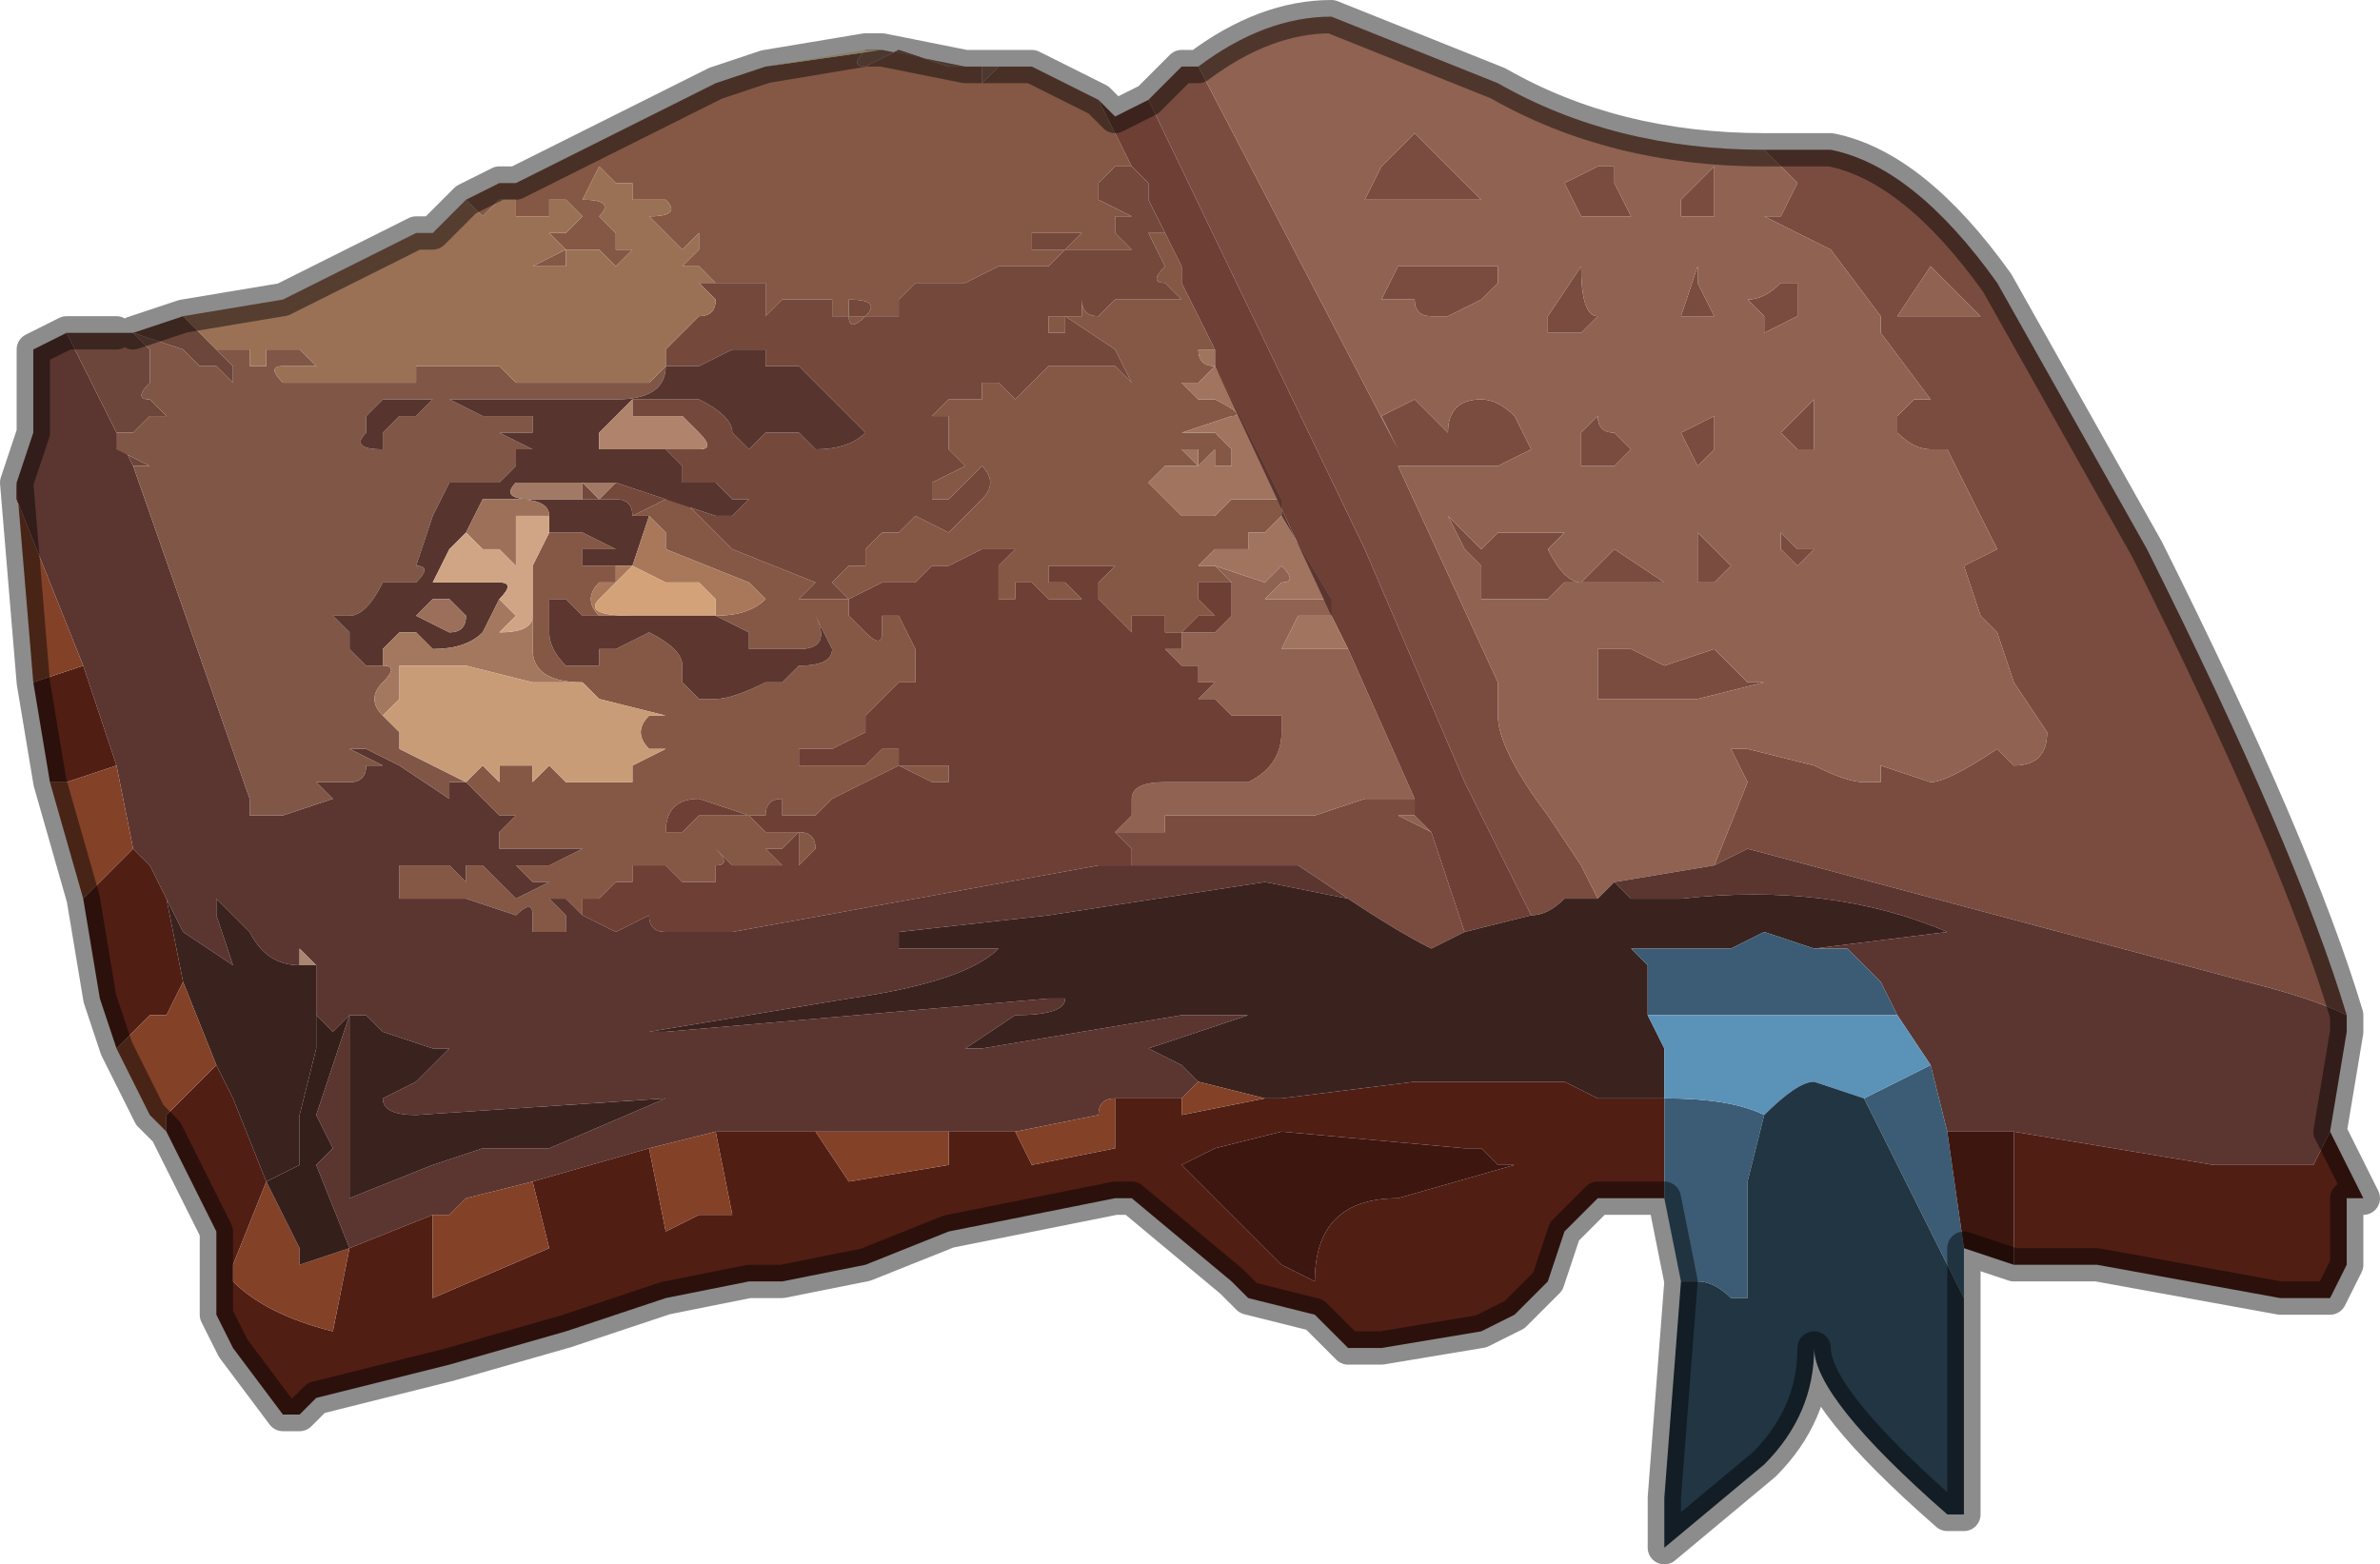 <?xml version="1.0" encoding="UTF-8" standalone="no"?>
<svg xmlns:xlink="http://www.w3.org/1999/xlink" height="4.7px" width="7.15px" xmlns="http://www.w3.org/2000/svg">
  <g transform="matrix(1.0, 0.0, 0.0, 1.0, 3.2, 2.4)">
    <path d="M1.9 -1.85 L1.95 -1.9 1.95 -1.85 1.95 -1.75 1.9 -1.75 1.85 -1.75 1.85 -1.8 1.9 -1.85 M1.65 -1.9 L1.65 -1.85 1.7 -1.75 1.6 -1.75 1.55 -1.75 1.55 -1.75 1.5 -1.85 1.6 -1.9 1.65 -1.9 M1.05 -2.0 L1.25 -1.8 0.9 -1.8 0.95 -1.9 1.05 -2.0 M1.8 -1.45 L1.8 -1.45 1.85 -1.45 1.9 -1.6 1.9 -1.55 1.95 -1.45 1.95 -1.45 Q1.95 -1.4 1.95 -1.45 L1.8 -1.45 M1.3 -1.55 L1.25 -1.5 1.15 -1.45 1.1 -1.45 Q1.05 -1.45 1.05 -1.5 L0.95 -1.5 1.0 -1.6 1.1 -1.6 1.3 -1.6 1.3 -1.55 M1.45 -1.4 L1.45 -1.45 1.55 -1.6 Q1.55 -1.45 1.6 -1.45 L1.55 -1.4 1.45 -1.4 M0.25 -2.1 L0.35 -2.2 0.4 -2.2 1.0 -1.05 1.0 -1.05 0.95 -1.15 1.05 -1.2 1.15 -1.1 Q1.15 -1.2 1.25 -1.2 1.3 -1.2 1.35 -1.15 L1.4 -1.05 1.3 -1.0 1.25 -1.0 1.0 -1.0 1.3 -0.35 1.3 -0.25 Q1.3 -0.15 1.45 0.05 L1.55 0.2 1.6 0.3 1.5 0.3 Q1.45 0.35 1.4 0.35 L1.2 -0.05 0.9 -0.75 0.25 -2.1 M2.1 -1.95 L2.25 -1.95 2.3 -1.95 Q2.55 -1.9 2.8 -1.55 L3.25 -0.75 Q3.7 0.15 3.85 0.65 3.75 0.6 3.55 0.55 L2.05 0.15 1.95 0.2 2.05 -0.05 2.0 -0.15 2.05 -0.15 2.25 -0.1 Q2.35 -0.05 2.4 -0.05 L2.45 -0.05 2.45 -0.1 2.6 -0.05 Q2.65 -0.05 2.8 -0.15 L2.85 -0.1 Q2.95 -0.1 2.95 -0.2 L2.85 -0.35 2.8 -0.5 2.75 -0.55 2.7 -0.7 2.8 -0.75 2.65 -1.05 2.6 -1.05 Q2.55 -1.05 2.5 -1.1 L2.5 -1.15 2.55 -1.2 2.6 -1.2 2.45 -1.4 2.45 -1.45 2.3 -1.65 2.3 -1.65 2.1 -1.75 2.15 -1.75 2.2 -1.85 2.1 -1.95 M1.05 0.0 L1.05 0.05 1.0 0.05 1.1 0.1 1.2 0.4 1.1 0.45 1.1 0.45 Q1.0 0.4 0.85 0.3 L0.7 0.2 0.45 0.2 0.2 0.2 0.2 0.15 0.15 0.1 0.2 0.1 0.3 0.1 0.3 0.05 0.35 0.05 0.4 0.05 0.6 0.05 0.7 0.05 0.75 0.05 0.9 0.0 1.05 0.0 1.05 0.0 M1.55 -1.1 L1.6 -1.15 Q1.6 -1.1 1.65 -1.1 L1.7 -1.05 1.7 -1.05 1.65 -1.0 1.65 -1.0 1.6 -1.0 1.55 -1.0 1.55 -1.1 M1.95 -1.1 L1.95 -1.05 1.9 -1.0 1.85 -1.1 1.95 -1.15 1.95 -1.1 M1.6 -0.7 L1.65 -0.75 1.8 -0.65 1.5 -0.65 1.45 -0.6 1.4 -0.6 1.4 -0.6 1.25 -0.6 Q1.25 -0.6 1.25 -0.7 L1.2 -0.75 1.15 -0.85 1.25 -0.75 1.3 -0.8 1.45 -0.8 1.5 -0.8 1.45 -0.75 Q1.5 -0.65 1.55 -0.65 L1.6 -0.7 M2.15 -1.55 L2.15 -1.55 2.2 -1.55 2.2 -1.45 2.1 -1.4 2.1 -1.45 2.05 -1.5 Q2.1 -1.5 2.15 -1.55 M1.95 -0.45 L2.0 -0.4 2.05 -0.35 2.1 -0.35 1.9 -0.3 1.9 -0.3 1.75 -0.3 1.6 -0.3 1.6 -0.4 1.6 -0.45 1.7 -0.45 1.8 -0.4 1.95 -0.45 M1.95 -0.65 L1.9 -0.65 1.9 -0.7 1.9 -0.8 2.0 -0.7 1.95 -0.65 M2.5 -1.45 L2.45 -1.45 2.5 -1.45 2.75 -1.45 2.6 -1.6 2.5 -1.45 2.5 -1.45 M2.25 -0.75 L2.2 -0.7 2.15 -0.75 2.15 -0.8 2.2 -0.75 2.25 -0.75 M2.25 -1.05 L2.2 -1.05 2.2 -1.05 2.15 -1.1 2.25 -1.2 2.25 -1.15 2.25 -1.05" fill="#7a4c40" fill-rule="evenodd" stroke="none"/>
    <path d="M1.9 -1.85 L1.85 -1.8 1.85 -1.75 1.9 -1.75 1.95 -1.75 1.95 -1.85 1.95 -1.9 1.9 -1.85 M1.65 -1.9 L1.6 -1.9 1.5 -1.85 1.55 -1.75 1.55 -1.75 1.6 -1.75 1.7 -1.75 1.65 -1.85 1.65 -1.9 M1.45 -1.4 L1.55 -1.4 1.6 -1.45 Q1.55 -1.45 1.55 -1.6 L1.45 -1.45 1.45 -1.4 M1.3 -1.55 L1.3 -1.6 1.1 -1.6 1.0 -1.6 0.95 -1.5 1.05 -1.5 Q1.05 -1.45 1.1 -1.45 L1.15 -1.45 1.25 -1.5 1.3 -1.55 M1.8 -1.45 L1.95 -1.45 Q1.95 -1.4 1.95 -1.45 L1.95 -1.45 1.9 -1.55 1.9 -1.6 1.85 -1.45 1.8 -1.45 1.8 -1.45 M1.05 -2.0 L0.95 -1.9 0.9 -1.8 1.25 -1.8 1.05 -2.0 M0.4 -2.2 Q0.6 -2.35 0.8 -2.35 L1.3 -2.15 Q1.65 -1.95 2.1 -1.95 L2.2 -1.85 2.15 -1.75 2.1 -1.75 2.3 -1.65 2.3 -1.65 2.45 -1.45 2.45 -1.4 2.6 -1.2 2.55 -1.2 2.5 -1.15 2.5 -1.1 Q2.55 -1.05 2.6 -1.05 L2.65 -1.05 2.8 -0.75 2.7 -0.7 2.75 -0.55 2.8 -0.5 2.85 -0.35 2.95 -0.2 Q2.95 -0.1 2.85 -0.1 L2.8 -0.15 Q2.65 -0.05 2.6 -0.05 L2.45 -0.1 2.45 -0.05 2.4 -0.05 Q2.35 -0.05 2.25 -0.1 L2.05 -0.15 2.0 -0.15 2.05 -0.05 1.95 0.2 1.65 0.25 1.6 0.3 1.55 0.2 1.45 0.05 Q1.3 -0.15 1.3 -0.25 L1.3 -0.35 1.0 -1.0 1.25 -1.0 1.3 -1.0 1.4 -1.05 1.35 -1.15 Q1.3 -1.2 1.25 -1.2 1.15 -1.2 1.15 -1.1 L1.05 -1.2 0.95 -1.15 1.0 -1.05 1.0 -1.05 0.4 -2.2 M0.85 -0.45 L1.05 0.0 1.05 0.0 0.9 0.0 0.75 0.05 0.7 0.05 0.6 0.05 0.4 0.05 0.35 0.05 0.3 0.05 0.3 0.1 0.2 0.1 0.15 0.1 0.2 0.05 0.2 0.0 Q0.2 -0.05 0.3 -0.05 L0.55 -0.05 Q0.65 -0.1 0.65 -0.2 L0.65 -0.25 0.55 -0.25 0.5 -0.25 0.45 -0.3 Q0.4 -0.3 0.4 -0.3 L0.45 -0.35 0.45 -0.35 0.4 -0.35 0.4 -0.4 0.35 -0.4 0.35 -0.4 0.3 -0.45 0.35 -0.45 0.35 -0.5 0.45 -0.5 0.5 -0.55 0.5 -0.6 0.5 -0.65 0.45 -0.7 0.6 -0.65 0.65 -0.7 Q0.7 -0.65 0.65 -0.65 L0.6 -0.6 0.55 -0.6 0.7 -0.6 0.8 -0.6 0.8 -0.55 0.7 -0.55 0.65 -0.45 0.75 -0.45 0.85 -0.45 M1.05 0.05 L1.1 0.1 1.0 0.05 1.05 0.05 M1.95 -1.1 L1.95 -1.15 1.85 -1.1 1.9 -1.0 1.95 -1.05 1.95 -1.1 M1.55 -1.1 L1.55 -1.0 1.6 -1.0 1.65 -1.0 1.65 -1.0 1.7 -1.05 1.7 -1.05 1.65 -1.1 Q1.6 -1.1 1.6 -1.15 L1.55 -1.1 M1.6 -0.7 L1.55 -0.65 Q1.5 -0.65 1.45 -0.75 L1.5 -0.8 1.45 -0.8 1.3 -0.8 1.25 -0.75 1.15 -0.85 1.2 -0.75 1.25 -0.7 Q1.25 -0.6 1.25 -0.6 L1.4 -0.6 1.4 -0.6 1.45 -0.6 1.5 -0.65 1.8 -0.65 1.65 -0.75 1.6 -0.7 M1.95 -0.65 L2.0 -0.7 1.9 -0.8 1.9 -0.7 1.9 -0.65 1.95 -0.65 M1.95 -0.45 L1.8 -0.4 1.7 -0.45 1.6 -0.45 1.6 -0.4 1.6 -0.3 1.75 -0.3 1.9 -0.3 1.9 -0.3 2.1 -0.35 2.05 -0.35 2.0 -0.4 1.95 -0.45 M2.15 -1.55 Q2.1 -1.5 2.05 -1.5 L2.1 -1.45 2.1 -1.4 2.2 -1.45 2.2 -1.55 2.15 -1.55 2.15 -1.55 M2.5 -1.45 L2.5 -1.45 2.6 -1.6 2.75 -1.45 2.5 -1.45 2.45 -1.45 2.5 -1.45 M2.25 -1.05 L2.25 -1.15 2.25 -1.2 2.15 -1.1 2.2 -1.05 2.2 -1.05 2.25 -1.05 M2.25 -0.75 L2.2 -0.75 2.15 -0.8 2.15 -0.75 2.2 -0.7 2.25 -0.75 M1.1 0.45 L1.1 0.45" fill="#8f6252" fill-rule="evenodd" stroke="none"/>
    <path d="M0.2 -1.9 L0.15 -1.9 0.1 -1.85 0.1 -1.8 0.2 -1.75 0.15 -1.75 0.15 -1.7 0.2 -1.65 0.15 -1.65 0.1 -1.65 0.05 -1.65 0.0 -1.65 0.05 -1.7 0.0 -1.7 -0.05 -1.7 -0.05 -1.7 -0.1 -1.7 -0.1 -1.65 -0.05 -1.65 -0.05 -1.65 0.0 -1.65 -0.05 -1.6 -0.05 -1.6 -0.1 -1.6 -0.2 -1.6 -0.2 -1.6 -0.3 -1.55 -0.35 -1.55 -0.35 -1.55 -0.4 -1.55 -0.45 -1.55 -0.45 -1.55 -0.5 -1.5 -0.5 -1.45 -0.6 -1.45 Q-0.65 -1.4 -0.65 -1.45 L-0.6 -1.45 Q-0.55 -1.5 -0.65 -1.5 L-0.65 -1.45 -0.7 -1.45 -0.7 -1.5 -0.8 -1.5 -0.85 -1.5 -0.9 -1.45 -0.9 -1.55 -0.9 -1.55 -0.95 -1.55 -1.0 -1.55 -1.05 -1.55 -1.1 -1.6 -1.15 -1.6 -1.15 -1.6 -1.1 -1.65 -1.1 -1.7 -1.15 -1.65 -1.2 -1.7 -1.2 -1.7 -1.25 -1.75 -1.3 -1.75 -1.25 -1.75 Q-1.15 -1.75 -1.2 -1.8 L-1.2 -1.8 -1.25 -1.8 -1.3 -1.8 -1.3 -1.85 -1.35 -1.85 -1.4 -1.9 -1.45 -1.8 -1.6 -1.8 -1.5 -1.8 -1.45 -1.8 Q-1.35 -1.8 -1.4 -1.75 L-1.4 -1.75 -1.35 -1.7 -1.35 -1.65 -1.3 -1.65 -1.35 -1.6 -1.4 -1.65 -1.4 -1.65 -1.5 -1.65 -1.5 -1.6 -1.6 -1.6 -1.6 -1.6 -1.5 -1.65 -1.5 -1.65 -1.55 -1.7 -1.5 -1.7 -1.45 -1.75 -1.45 -1.75 -1.5 -1.8 -1.55 -1.8 -1.55 -1.75 -1.6 -1.75 -1.65 -1.75 -1.65 -1.8 -1.7 -1.8 -1.75 -1.75 -1.8 -1.8 -1.7 -1.85 -1.65 -1.85 -1.05 -2.15 -0.9 -2.2 -0.9 -2.2 -0.55 -2.25 -0.55 -2.25 Q-0.55 -2.25 -0.6 -2.25 -0.65 -2.2 -0.6 -2.2 L-0.5 -2.25 -0.35 -2.2 -0.3 -2.2 -0.25 -2.2 -0.25 -2.2 -0.25 -2.15 -0.2 -2.2 -0.2 -2.2 -0.1 -2.2 0.1 -2.1 0.2 -1.9 M-0.25 -2.2 L-0.25 -2.2 M-1.3 -0.85 L-1.2 -0.9 -1.15 -0.9 -1.05 -0.8 -1.0 -0.75 -0.75 -0.65 -0.8 -0.6 -0.75 -0.6 -0.75 -0.6 -0.7 -0.6 -0.65 -0.6 -0.7 -0.65 -0.7 -0.65 -0.65 -0.7 -0.65 -0.7 -0.6 -0.7 -0.6 -0.75 Q-0.6 -0.75 -0.55 -0.8 L-0.5 -0.8 -0.45 -0.85 -0.35 -0.8 -0.25 -0.9 Q-0.2 -0.95 -0.25 -1.0 L-0.3 -0.95 -0.35 -0.9 -0.4 -0.9 -0.4 -0.95 -0.3 -1.0 -0.35 -1.05 -0.35 -1.1 Q-0.4 -1.1 -0.35 -1.1 L-0.35 -1.15 -0.4 -1.15 -0.4 -1.15 -0.35 -1.2 -0.25 -1.2 -0.25 -1.25 -0.2 -1.25 -0.15 -1.2 -0.1 -1.25 -0.1 -1.25 -0.05 -1.3 -0.1 -1.3 0.0 -1.3 0.0 -1.3 0.1 -1.3 0.15 -1.3 0.15 -1.3 0.2 -1.25 0.15 -1.35 0.0 -1.45 0.0 -1.4 0.0 -1.4 -0.05 -1.4 -0.05 -1.45 -0.05 -1.45 0.05 -1.45 0.05 -1.5 Q0.05 -1.45 0.1 -1.45 L0.15 -1.5 0.25 -1.5 0.35 -1.5 0.3 -1.55 Q0.25 -1.55 0.3 -1.6 L0.3 -1.6 0.25 -1.7 0.3 -1.7 0.35 -1.6 0.35 -1.55 0.45 -1.35 0.4 -1.35 Q0.4 -1.3 0.45 -1.3 L0.45 -1.3 0.4 -1.25 0.35 -1.25 0.4 -1.2 0.45 -1.2 Q0.55 -1.15 0.5 -1.15 L0.35 -1.1 0.35 -1.1 0.35 -1.1 0.35 -1.1 0.4 -1.1 0.45 -1.1 0.45 -1.1 0.5 -1.05 0.5 -1.0 0.45 -1.0 0.45 -1.05 0.4 -1.0 0.4 -1.05 0.35 -1.05 0.35 -1.05 0.35 -1.05 0.4 -1.0 0.3 -1.0 0.3 -1.0 0.25 -0.95 Q0.2 -0.95 0.25 -0.95 L0.3 -0.9 0.35 -0.85 0.4 -0.85 0.45 -0.85 0.45 -0.85 0.5 -0.9 0.65 -0.9 0.65 -0.9 0.65 -0.85 0.65 -0.85 0.6 -0.8 0.55 -0.8 0.55 -0.75 0.5 -0.75 0.5 -0.75 0.45 -0.75 0.4 -0.7 0.45 -0.7 0.45 -0.7 0.5 -0.65 0.5 -0.6 0.5 -0.65 0.45 -0.65 0.45 -0.65 0.4 -0.65 0.4 -0.6 0.45 -0.55 0.4 -0.55 0.35 -0.5 0.35 -0.5 0.3 -0.5 0.3 -0.55 0.25 -0.55 0.25 -0.55 0.2 -0.55 Q0.2 -0.5 0.2 -0.5 L0.15 -0.55 0.1 -0.6 0.1 -0.65 0.15 -0.7 0.1 -0.7 0.05 -0.7 0.0 -0.7 0.05 -0.7 0.0 -0.7 -0.05 -0.7 -0.05 -0.65 0.0 -0.65 0.0 -0.65 0.05 -0.6 0.05 -0.6 0.0 -0.6 -0.05 -0.6 -0.1 -0.65 -0.1 -0.65 -0.15 -0.65 -0.15 -0.6 -0.2 -0.6 -0.2 -0.7 -0.15 -0.75 -0.25 -0.75 -0.35 -0.7 -0.4 -0.7 -0.45 -0.65 -0.55 -0.65 -0.65 -0.6 -0.65 -0.55 -0.6 -0.5 Q-0.55 -0.45 -0.55 -0.5 L-0.55 -0.55 -0.55 -0.55 -0.5 -0.55 -0.5 -0.55 -0.45 -0.45 -0.45 -0.4 -0.45 -0.35 -0.5 -0.35 -0.6 -0.25 -0.6 -0.2 -0.7 -0.15 -0.75 -0.15 -0.75 -0.15 -0.8 -0.15 -0.8 -0.1 -0.75 -0.1 -0.7 -0.1 -0.6 -0.1 -0.6 -0.1 -0.55 -0.15 -0.55 -0.15 -0.5 -0.15 -0.5 -0.1 -0.4 -0.1 -0.35 -0.1 -0.35 -0.1 -0.35 -0.05 -0.4 -0.05 -0.5 -0.1 -0.6 -0.05 -0.6 -0.05 -0.7 0.0 -0.7 0.0 -0.75 0.05 -0.85 0.05 -0.85 0.0 Q-0.9 0.0 -0.9 0.05 L-0.9 0.05 -0.95 0.05 -1.1 0.0 Q-1.2 0.0 -1.2 0.1 L-1.2 0.1 -1.15 0.1 -1.1 0.05 -1.05 0.05 -0.95 0.05 -0.9 0.1 -0.8 0.1 Q-0.75 0.1 -0.75 0.15 L-0.8 0.2 -0.8 0.1 -0.8 0.1 -0.85 0.15 -0.9 0.15 -0.85 0.2 -0.95 0.2 -0.95 0.25 -0.95 0.2 -1.0 0.2 -1.05 0.15 Q-1.0 0.2 -1.05 0.2 L-1.05 0.25 -1.1 0.25 -1.15 0.25 -1.2 0.2 -1.3 0.2 -1.3 0.25 -1.35 0.25 -1.4 0.3 -1.4 0.3 -1.45 0.3 -1.45 0.35 -1.5 0.3 -1.55 0.3 -1.5 0.35 -1.5 0.4 -1.55 0.4 -1.6 0.4 -1.6 0.35 Q-1.6 0.3 -1.65 0.35 L-1.8 0.3 -1.95 0.3 -2.0 0.3 -2.0 0.2 -1.9 0.2 -1.95 0.2 -2.0 0.2 -2.05 0.2 -1.9 0.2 -1.85 0.2 -1.85 0.2 -1.8 0.25 -1.8 0.2 -1.75 0.2 -1.75 0.2 -1.7 0.25 -1.65 0.3 -1.55 0.25 -1.6 0.25 -1.6 0.25 -1.65 0.2 -1.6 0.2 -1.55 0.2 -1.45 0.15 -1.6 0.15 -1.7 0.15 -1.7 0.1 -1.65 0.05 -1.7 0.05 -1.75 0.0 -1.8 -0.05 -1.8 -0.05 -1.75 -0.1 -1.7 -0.05 -1.7 -0.1 -1.6 -0.1 -1.6 -0.05 -1.55 -0.1 -1.5 -0.05 -1.5 -0.05 -1.45 -0.05 -1.4 -0.05 -1.3 -0.05 -1.3 -0.1 -1.2 -0.15 Q-1.2 -0.15 -1.25 -0.15 -1.3 -0.2 -1.25 -0.25 L-1.2 -0.25 -1.15 -0.25 -1.2 -0.25 -1.2 -0.25 -1.4 -0.3 -1.45 -0.35 Q-1.6 -0.35 -1.6 -0.45 L-1.6 -0.6 -1.6 -0.7 -1.55 -0.8 -1.45 -0.8 -1.45 -0.8 -1.35 -0.75 -1.35 -0.75 -1.45 -0.75 -1.45 -0.7 -1.4 -0.7 -1.35 -0.7 -1.35 -0.65 -1.4 -0.65 Q-1.45 -0.6 -1.4 -0.55 L-1.45 -0.55 -1.5 -0.6 -1.55 -0.6 -1.55 -0.5 Q-1.55 -0.45 -1.5 -0.4 L-1.4 -0.4 -1.4 -0.45 -1.35 -0.45 -1.25 -0.5 Q-1.15 -0.45 -1.15 -0.4 L-1.15 -0.35 -1.1 -0.3 -1.05 -0.3 Q-1.0 -0.3 -0.9 -0.35 L-0.85 -0.35 -0.8 -0.4 Q-0.7 -0.4 -0.7 -0.45 L-0.7 -0.45 -0.75 -0.55 Q-0.7 -0.45 -0.8 -0.45 L-0.95 -0.45 -0.95 -0.5 -1.05 -0.55 Q-0.95 -0.55 -0.9 -0.6 L-0.95 -0.65 -0.95 -0.65 -1.2 -0.75 -1.2 -0.8 -1.25 -0.85 -1.25 -0.85 -1.3 -0.85 M-1.95 -1.7 L-1.9 -1.7 -1.9 -1.7 -1.95 -1.7 M0.45 -1.3 L0.45 -1.3" fill="#855845" fill-rule="evenodd" stroke="none"/>
    <path d="M0.2 -1.9 L0.1 -2.1 0.15 -2.05 0.25 -2.1 0.9 -0.75 1.2 -0.05 1.4 0.35 1.2 0.4 1.1 0.1 1.05 0.05 1.05 0.0 0.85 -0.45 0.8 -0.55 0.45 -1.3 0.45 -1.35 0.35 -1.55 0.35 -1.6 0.3 -1.7 0.25 -1.8 0.25 -1.85 0.2 -1.9 M-1.45 0.35 L-1.45 0.3 -1.4 0.3 -1.4 0.3 -1.35 0.25 -1.3 0.25 -1.3 0.2 -1.2 0.2 -1.15 0.25 -1.1 0.25 -1.05 0.25 -1.05 0.2 Q-1.0 0.2 -1.05 0.15 L-1.0 0.2 -0.95 0.2 -0.95 0.25 -0.95 0.2 -0.85 0.2 -0.9 0.15 -0.85 0.15 -0.8 0.1 -0.8 0.1 -0.8 0.2 -0.75 0.15 Q-0.75 0.1 -0.8 0.1 L-0.9 0.1 -0.95 0.05 -1.05 0.05 -1.1 0.05 -1.15 0.1 -1.2 0.1 -1.2 0.1 Q-1.2 0.0 -1.1 0.0 L-0.95 0.05 -0.9 0.05 -0.9 0.05 Q-0.9 0.0 -0.85 0.0 L-0.85 0.05 -0.75 0.05 -0.7 0.0 -0.7 0.0 -0.6 -0.05 -0.6 -0.05 -0.5 -0.1 -0.4 -0.05 -0.35 -0.05 -0.35 -0.1 -0.35 -0.1 -0.4 -0.1 -0.5 -0.1 -0.5 -0.15 -0.55 -0.15 -0.55 -0.15 -0.6 -0.1 -0.6 -0.1 -0.7 -0.1 -0.75 -0.1 -0.8 -0.1 -0.8 -0.15 -0.75 -0.15 -0.75 -0.15 -0.7 -0.15 -0.6 -0.2 -0.6 -0.25 -0.5 -0.35 -0.45 -0.35 -0.45 -0.4 -0.45 -0.45 -0.5 -0.55 -0.5 -0.55 -0.55 -0.55 -0.55 -0.55 -0.55 -0.5 Q-0.55 -0.45 -0.6 -0.5 L-0.65 -0.55 -0.65 -0.6 -0.55 -0.65 -0.45 -0.65 -0.4 -0.7 -0.35 -0.7 -0.25 -0.75 -0.15 -0.75 -0.2 -0.7 -0.2 -0.6 -0.15 -0.6 -0.15 -0.65 -0.1 -0.65 -0.1 -0.65 -0.05 -0.6 0.0 -0.6 0.05 -0.6 0.05 -0.6 0.0 -0.65 0.0 -0.65 -0.05 -0.65 -0.05 -0.7 0.0 -0.7 0.05 -0.7 0.0 -0.7 0.05 -0.7 0.1 -0.7 0.15 -0.7 0.1 -0.65 0.1 -0.6 0.15 -0.55 0.2 -0.5 Q0.2 -0.5 0.2 -0.55 L0.25 -0.55 0.25 -0.55 0.3 -0.55 0.3 -0.5 0.35 -0.5 0.35 -0.5 0.4 -0.55 0.45 -0.55 0.4 -0.6 0.4 -0.65 0.45 -0.65 0.45 -0.65 0.5 -0.65 0.5 -0.6 0.5 -0.55 0.45 -0.5 0.35 -0.5 0.35 -0.45 0.3 -0.45 0.35 -0.4 0.35 -0.4 0.4 -0.4 0.4 -0.35 0.45 -0.35 0.45 -0.35 0.4 -0.3 Q0.4 -0.3 0.45 -0.3 L0.5 -0.25 0.55 -0.25 0.65 -0.25 0.65 -0.2 Q0.65 -0.1 0.55 -0.05 L0.3 -0.05 Q0.2 -0.05 0.2 0.0 L0.2 0.05 0.15 0.1 0.2 0.15 0.2 0.2 0.1 0.2 -1.0 0.4 -1.05 0.4 -1.15 0.4 -1.2 0.4 Q-1.25 0.4 -1.25 0.35 L-1.35 0.4 -1.45 0.35 -1.45 0.35" fill="#6d3f35" fill-rule="evenodd" stroke="none"/>
    <path d="M-1.05 -1.55 L-1.0 -1.55 -0.95 -1.55 -0.9 -1.55 -0.9 -1.55 -0.9 -1.45 -0.85 -1.5 -0.8 -1.5 -0.7 -1.5 -0.7 -1.45 -0.65 -1.45 -0.65 -1.5 Q-0.55 -1.5 -0.6 -1.45 L-0.65 -1.45 Q-0.65 -1.4 -0.6 -1.45 L-0.5 -1.45 -0.5 -1.5 -0.45 -1.55 -0.45 -1.55 -0.4 -1.55 -0.35 -1.55 -0.35 -1.55 -0.3 -1.55 -0.2 -1.6 -0.2 -1.6 -0.1 -1.6 -0.05 -1.6 -0.05 -1.6 0.0 -1.65 -0.05 -1.65 -0.05 -1.65 -0.1 -1.65 -0.1 -1.7 -0.05 -1.7 -0.05 -1.7 0.0 -1.7 0.05 -1.7 0.0 -1.65 0.05 -1.65 0.1 -1.65 0.15 -1.65 0.2 -1.65 0.15 -1.7 0.15 -1.75 0.2 -1.75 0.1 -1.8 0.1 -1.85 0.15 -1.9 0.2 -1.9 0.25 -1.85 0.25 -1.8 0.3 -1.7 0.25 -1.7 0.3 -1.6 0.3 -1.6 Q0.25 -1.55 0.3 -1.55 L0.35 -1.5 0.25 -1.5 0.15 -1.5 0.1 -1.45 Q0.05 -1.45 0.05 -1.5 L0.05 -1.45 -0.05 -1.45 -0.05 -1.45 -0.05 -1.4 0.0 -1.4 0.0 -1.4 0.0 -1.45 0.15 -1.35 0.2 -1.25 0.15 -1.3 0.15 -1.3 0.1 -1.3 0.0 -1.3 0.0 -1.3 -0.1 -1.3 -0.05 -1.3 -0.1 -1.25 -0.1 -1.25 -0.15 -1.2 -0.2 -1.25 -0.25 -1.25 -0.25 -1.2 -0.35 -1.2 -0.4 -1.15 -0.4 -1.15 -0.35 -1.15 -0.35 -1.1 Q-0.4 -1.1 -0.35 -1.1 L-0.35 -1.05 -0.3 -1.0 -0.4 -0.95 -0.4 -0.9 -0.35 -0.9 -0.3 -0.95 -0.25 -1.0 Q-0.2 -0.95 -0.25 -0.9 L-0.35 -0.8 -0.45 -0.85 -0.5 -0.8 -0.55 -0.8 Q-0.6 -0.75 -0.6 -0.75 L-0.6 -0.7 -0.65 -0.7 -0.65 -0.7 -0.7 -0.65 -0.7 -0.65 -0.65 -0.6 -0.7 -0.6 -0.75 -0.6 -0.75 -0.6 -0.8 -0.6 -0.75 -0.65 -1.0 -0.75 -1.05 -0.8 -1.15 -0.9 -1.2 -0.9 -1.3 -0.85 Q-1.3 -0.9 -1.35 -0.9 L-1.4 -0.9 -1.45 -0.9 -1.5 -0.9 -1.45 -0.9 -1.45 -0.95 -1.4 -0.9 -1.4 -0.9 -1.35 -0.95 -1.05 -0.85 -1.0 -0.85 -0.95 -0.9 -0.95 -0.9 -1.0 -0.9 -1.0 -0.9 -1.05 -0.95 -1.05 -0.95 -1.1 -0.95 Q-1.15 -0.95 -1.15 -0.95 L-1.15 -1.0 -1.2 -1.05 -1.1 -1.05 -1.1 -1.05 Q-1.05 -1.05 -1.1 -1.1 L-1.15 -1.15 -1.2 -1.15 -1.25 -1.15 -1.3 -1.15 -1.3 -1.2 -1.2 -1.2 -1.2 -1.2 -1.1 -1.2 Q-1.0 -1.15 -1.0 -1.1 L-0.95 -1.05 -0.9 -1.1 -0.85 -1.1 -0.8 -1.1 -0.75 -1.05 Q-0.65 -1.05 -0.6 -1.1 L-0.65 -1.15 -0.7 -1.2 -0.75 -1.25 -0.8 -1.3 -0.9 -1.3 -0.9 -1.35 -0.95 -1.35 -1.0 -1.35 -1.1 -1.3 -1.15 -1.3 -1.2 -1.3 -1.2 -1.35 -1.15 -1.4 -1.1 -1.45 Q-1.05 -1.45 -1.05 -1.5 L-1.1 -1.55 -1.15 -1.55 -1.15 -1.55 -1.05 -1.55" fill="#75483c" fill-rule="evenodd" stroke="none"/>
    <path d="M0.45 -1.35 L0.45 -1.3 0.65 -0.9 0.65 -0.9 0.5 -0.9 0.45 -0.85 0.45 -0.85 0.4 -0.85 0.35 -0.85 0.3 -0.9 0.25 -0.95 Q0.2 -0.95 0.25 -0.95 L0.3 -1.0 0.3 -1.0 0.4 -1.0 0.35 -1.05 0.35 -1.05 0.35 -1.05 0.4 -1.05 0.4 -1.0 0.45 -1.05 0.45 -1.0 0.5 -1.0 0.5 -1.05 0.45 -1.1 0.45 -1.1 0.4 -1.1 0.35 -1.1 0.35 -1.1 0.35 -1.1 0.35 -1.1 0.5 -1.15 Q0.55 -1.15 0.45 -1.2 L0.4 -1.2 0.35 -1.25 0.4 -1.25 0.45 -1.3 0.45 -1.3 Q0.4 -1.3 0.4 -1.35 L0.45 -1.35 M0.8 -0.55 L0.85 -0.45 0.75 -0.45 0.65 -0.45 0.7 -0.55 0.8 -0.55 M0.45 -0.7 L0.45 -0.7 0.4 -0.7 0.45 -0.75 0.5 -0.75 0.5 -0.75 0.55 -0.75 0.55 -0.8 0.6 -0.8 0.65 -0.85 0.65 -0.85 0.8 -0.6 0.7 -0.6 0.55 -0.6 0.6 -0.6 0.65 -0.65 Q0.7 -0.65 0.65 -0.7 L0.6 -0.65 0.45 -0.7" fill="#a0745f" fill-rule="evenodd" stroke="none"/>
    <path d="M3.85 0.65 L3.85 0.7 3.8 1.0 3.75 1.1 3.65 1.1 3.45 1.1 2.85 1.0 2.65 1.0 2.6 0.8 2.5 0.65 2.45 0.55 2.35 0.45 2.3 0.45 2.25 0.45 2.65 0.4 Q2.3 0.25 1.85 0.3 L1.7 0.3 1.65 0.25 1.95 0.2 2.05 0.15 3.55 0.55 Q3.75 0.6 3.85 0.65 M-3.15 -0.95 L-3.1 -1.1 -3.1 -1.35 -3.0 -1.4 -2.95 -1.4 -2.9 -1.4 -3.0 -1.4 -2.85 -1.1 -2.8 -1.0 -2.45 0.0 -2.45 0.05 -2.45 0.05 -2.35 0.05 -2.2 0.0 -2.25 -0.05 -2.2 -0.05 -2.15 -0.05 Q-2.1 -0.05 -2.1 -0.1 L-2.1 -0.1 -2.05 -0.1 -2.05 -0.1 -2.15 -0.15 -2.1 -0.15 -2.0 -0.1 -2.0 -0.1 -1.85 0.0 -1.85 -0.05 -1.8 -0.05 -1.8 -0.05 -1.75 0.0 -1.7 0.05 -1.65 0.05 -1.7 0.1 -1.7 0.15 -1.6 0.15 -1.45 0.15 -1.55 0.2 -1.6 0.2 -1.65 0.2 -1.6 0.25 -1.6 0.25 -1.55 0.25 -1.65 0.3 -1.7 0.25 -1.75 0.2 -1.75 0.2 -1.8 0.2 -1.8 0.25 -1.85 0.2 -1.85 0.2 -1.9 0.2 -2.05 0.2 -2.0 0.2 -1.95 0.2 -1.9 0.2 -2.0 0.2 -2.0 0.3 -1.95 0.3 -1.8 0.3 -1.65 0.35 Q-1.6 0.3 -1.6 0.35 L-1.6 0.4 -1.55 0.4 -1.5 0.4 -1.5 0.35 -1.55 0.3 -1.5 0.3 -1.45 0.35 -1.45 0.35 -1.35 0.4 -1.25 0.35 Q-1.25 0.4 -1.2 0.4 L-1.15 0.4 -1.05 0.4 -1.0 0.4 0.1 0.2 0.2 0.2 0.45 0.2 0.7 0.2 0.85 0.3 0.6 0.25 -0.05 0.35 -0.5 0.4 -0.5 0.45 -0.3 0.45 -0.2 0.45 Q-0.3 0.55 -0.65 0.6 L-1.25 0.7 -1.3 0.7 -1.2 0.7 -0.05 0.6 0.0 0.6 Q0.0 0.65 -0.15 0.65 L-0.3 0.75 -0.25 0.75 0.05 0.7 0.35 0.65 0.55 0.65 0.4 0.7 0.25 0.75 0.35 0.8 0.4 0.85 0.35 0.9 0.15 0.9 Q0.1 0.9 0.1 0.95 L-0.15 1.0 -0.3 1.0 -0.35 1.0 -0.75 1.0 -1.05 1.0 -1.25 1.05 -1.25 1.05 -1.6 1.15 -1.8 1.2 -1.8 1.2 -1.85 1.25 -1.9 1.25 -2.15 1.35 -2.25 1.1 -2.2 1.05 -2.25 0.95 -2.15 0.65 -2.2 0.7 -2.25 0.65 -2.25 0.5 -2.3 0.45 -2.3 0.5 Q-2.4 0.5 -2.45 0.4 L-2.55 0.3 -2.55 0.35 -2.5 0.5 -2.5 0.5 -2.65 0.4 -2.7 0.3 -2.75 0.2 -2.8 0.15 -2.85 -0.1 -2.95 -0.4 -3.15 -0.9 -3.15 -0.95 -3.15 -0.95 M0.45 -1.3 L0.8 -0.55 0.8 -0.6 0.65 -0.85 0.65 -0.9 0.45 -1.3 0.45 -1.3 M-1.8 -0.05 L-1.8 -0.05 M-1.65 1.05 L-1.55 1.05 -1.2 0.9 -1.95 0.95 Q-2.05 0.95 -2.05 0.9 L-2.05 0.9 -1.95 0.85 -1.85 0.75 -1.9 0.75 -2.05 0.7 -2.1 0.65 -2.15 0.65 -2.15 0.85 -2.15 1.0 -2.15 1.2 -2.15 1.2 -1.9 1.1 -1.9 1.1 -1.75 1.05 -1.65 1.05" fill="#5b3530" fill-rule="evenodd" stroke="none"/>
    <path d="M3.8 1.0 L3.85 1.1 3.9 1.2 3.85 1.2 3.85 1.4 3.8 1.5 3.65 1.5 3.1 1.4 2.85 1.4 2.85 1.0 3.45 1.1 3.65 1.1 3.75 1.1 3.8 1.0 M1.8 1.2 L1.7 1.2 1.6 1.2 1.5 1.3 1.45 1.45 1.35 1.55 1.25 1.6 0.95 1.65 0.85 1.65 0.75 1.55 0.55 1.5 0.5 1.45 0.2 1.2 0.15 1.2 -0.1 1.25 -0.35 1.3 -0.6 1.4 -0.85 1.45 -0.95 1.45 -1.2 1.5 -1.5 1.6 -1.85 1.7 Q-2.05 1.75 -2.25 1.8 L-2.3 1.85 -2.35 1.85 -2.5 1.65 -2.55 1.55 -2.55 1.4 -2.55 1.3 -2.7 1.0 -2.7 0.95 -2.65 0.9 -2.55 0.8 -2.5 0.9 -2.4 1.15 -2.4 1.15 -2.5 1.4 -2.5 1.45 Q-2.4 1.55 -2.2 1.6 L-2.15 1.35 -1.9 1.25 -1.9 1.3 -1.9 1.5 -1.55 1.35 -1.6 1.15 -1.25 1.05 -1.2 1.3 -1.1 1.25 -1.0 1.25 -1.05 1.0 -0.75 1.0 -0.65 1.15 -0.35 1.1 -0.35 1.0 -0.3 1.0 -0.15 1.0 -0.1 1.1 0.15 1.05 0.15 0.9 0.35 0.9 0.35 0.95 0.6 0.9 0.65 0.9 1.05 0.85 1.1 0.85 1.5 0.85 1.6 0.9 1.75 0.9 1.8 0.9 1.8 1.2 M-2.85 0.75 L-2.9 0.6 -2.95 0.3 -2.85 0.2 -2.8 0.15 -2.75 0.2 -2.7 0.3 -2.65 0.55 -2.7 0.65 -2.75 0.65 -2.75 0.65 -2.85 0.75 M-3.05 -0.05 L-3.1 -0.35 -2.95 -0.4 -2.85 -0.1 -3.0 -0.05 -3.05 -0.05 M1.25 1.05 L1.2 1.05 0.65 1.0 0.45 1.05 0.35 1.1 0.6 1.35 0.65 1.4 0.75 1.45 Q0.75 1.2 1.0 1.2 L1.35 1.1 1.3 1.1 1.25 1.05 M-2.15 1.35 L-2.15 1.35" fill="#511e14" fill-rule="evenodd" stroke="none"/>
    <path d="M1.2 0.4 L1.4 0.35 Q1.45 0.35 1.5 0.3 L1.6 0.3 1.65 0.25 1.7 0.3 1.85 0.3 Q2.3 0.25 2.65 0.4 L2.25 0.45 2.1 0.4 2.0 0.45 1.7 0.45 1.75 0.5 1.75 0.65 1.8 0.75 1.8 0.9 1.75 0.9 1.6 0.9 1.5 0.85 1.1 0.85 1.05 0.85 0.65 0.9 0.6 0.9 0.4 0.85 0.35 0.8 0.25 0.75 0.4 0.7 0.55 0.65 0.35 0.65 0.05 0.7 -0.25 0.75 -0.3 0.75 -0.15 0.65 Q0.0 0.65 0.0 0.6 L-0.05 0.6 -1.2 0.7 -1.3 0.7 -1.25 0.7 -0.65 0.6 Q-0.3 0.55 -0.2 0.45 L-0.3 0.45 -0.5 0.45 -0.5 0.4 -0.05 0.35 0.6 0.25 0.85 0.3 Q1.0 0.4 1.1 0.45 L1.2 0.4 M2.35 0.45 L2.45 0.55 2.35 0.45 M-2.4 1.15 L-2.5 0.9 -2.55 0.8 -2.65 0.55 -2.7 0.3 -2.65 0.4 -2.5 0.5 -2.5 0.5 -2.55 0.35 -2.55 0.3 -2.45 0.4 Q-2.4 0.5 -2.3 0.5 L-2.25 0.5 -2.25 0.65 -2.25 0.75 -2.3 0.95 -2.3 1.1 -2.4 1.15 M-1.65 1.05 L-1.75 1.05 -1.9 1.1 -1.9 1.1 -2.15 1.2 -2.15 1.2 -2.15 1.0 -2.15 0.85 -2.15 0.65 -2.1 0.65 -2.05 0.7 -1.9 0.75 -1.85 0.75 -1.95 0.85 -2.05 0.9 -2.05 0.9 Q-2.05 0.95 -1.95 0.95 L-1.2 0.9 -1.55 1.05 -1.65 1.05" fill="#3a221e" fill-rule="evenodd" stroke="none"/>
    <path d="M2.7 1.35 L2.7 1.5 2.55 1.2 2.4 0.9 2.5 0.85 2.6 0.8 2.65 1.0 2.7 1.35 M1.85 1.45 L1.8 1.2 1.8 0.9 Q2.0 0.9 2.1 0.95 L2.05 1.15 Q2.05 1.25 2.05 1.5 L2.0 1.5 Q1.95 1.45 1.9 1.45 L1.85 1.45 M2.35 0.45 L2.45 0.55 2.5 0.65 2.25 0.65 2.05 0.65 1.75 0.65 1.75 0.5 1.7 0.45 2.0 0.45 2.1 0.4 2.25 0.45 2.3 0.45 2.35 0.45" fill="#3b5c74" fill-rule="evenodd" stroke="none"/>
    <path d="M2.5 0.65 L2.6 0.8 2.5 0.85 2.4 0.9 2.25 0.85 Q2.2 0.85 2.1 0.95 2.0 0.9 1.8 0.9 L1.8 0.75 1.75 0.65 2.05 0.65 2.25 0.65 2.5 0.65" fill="#5b92b8" fill-rule="evenodd" stroke="none"/>
    <path d="M2.7 1.5 L2.7 2.15 2.65 2.15 Q2.25 1.8 2.25 1.65 2.25 1.85 2.1 2.0 L1.8 2.25 1.8 2.1 1.85 1.45 1.9 1.45 Q1.95 1.45 2.0 1.5 L2.05 1.5 Q2.05 1.25 2.05 1.15 L2.1 0.95 Q2.2 0.85 2.25 0.85 L2.4 0.9 2.55 1.2 2.7 1.5" fill="#213543" fill-rule="evenodd" stroke="none"/>
    <path d="M2.85 1.4 L2.7 1.35 2.65 1.0 2.85 1.0 2.85 1.4 M1.25 1.05 L1.3 1.1 1.35 1.1 1.0 1.2 Q0.75 1.2 0.75 1.45 L0.65 1.4 0.6 1.35 0.35 1.1 0.45 1.05 0.65 1.0 1.2 1.05 1.25 1.05" fill="#3c160f" fill-rule="evenodd" stroke="none"/>
    <path d="M-2.7 1.0 L-2.75 0.95 -2.85 0.75 -2.75 0.65 -2.75 0.65 -2.7 0.65 -2.65 0.55 -2.55 0.8 -2.65 0.9 -2.7 0.95 -2.7 1.0 M-2.95 0.3 L-3.05 -0.05 -3.0 -0.05 -2.85 -0.1 -2.8 0.15 -2.85 0.2 -2.95 0.3 M-3.1 -0.35 L-3.15 -0.95 -3.15 -0.95 -3.15 -0.9 -2.95 -0.4 -3.1 -0.35 M0.6 0.9 L0.35 0.95 0.35 0.9 0.4 0.85 0.6 0.9 M0.15 0.9 L0.15 1.05 -0.1 1.1 -0.15 1.0 0.1 0.95 Q0.1 0.9 0.15 0.9 M-0.35 1.0 L-0.35 1.1 -0.65 1.15 -0.75 1.0 -0.35 1.0 M-1.05 1.0 L-1.0 1.25 -1.1 1.25 -1.2 1.3 -1.25 1.05 -1.25 1.05 -1.05 1.0 M-1.6 1.15 L-1.55 1.35 -1.9 1.5 -1.9 1.3 -1.9 1.25 -1.85 1.25 -1.8 1.2 -1.8 1.2 -1.6 1.15 M-2.15 1.35 L-2.2 1.6 Q-2.4 1.55 -2.5 1.45 L-2.5 1.4 -2.4 1.15 -2.4 1.15 -2.3 1.35 -2.3 1.4 -2.3 1.4 -2.15 1.35" fill="#834128" fill-rule="evenodd" stroke="none"/>
    <path d="M-2.9 -1.4 L-2.85 -1.4 -2.85 -1.4 -2.8 -1.4 -2.75 -1.35 -2.75 -1.25 Q-2.8 -1.2 -2.75 -1.2 L-2.7 -1.15 -2.75 -1.15 -2.8 -1.1 -2.85 -1.1 -2.85 -1.05 -2.75 -1.0 -2.8 -1.0 -2.85 -1.1 -3.0 -1.4 -2.9 -1.4 M-2.8 -1.4 L-2.65 -1.45 -2.6 -1.4 -2.55 -1.35 -2.55 -1.35 -2.5 -1.3 -2.5 -1.25 -2.55 -1.3 -2.6 -1.3 -2.65 -1.35 -2.8 -1.4" fill="#6c463b" fill-rule="evenodd" stroke="none"/>
    <path d="M-3.15 -0.95 L-3.15 -0.95 -3.15 -0.95 M-2.85 -1.4 L-2.8 -1.4 -2.8 -1.4 -2.85 -1.4 -2.85 -1.4 M-2.8 -1.0 L-2.75 -1.0 -2.85 -1.05 -2.85 -1.1 -2.8 -1.1 -2.75 -1.15 -2.7 -1.15 -2.75 -1.2 Q-2.8 -1.2 -2.75 -1.25 L-2.75 -1.35 -2.8 -1.4 -2.65 -1.35 -2.6 -1.3 -2.55 -1.3 -2.5 -1.25 -2.5 -1.3 -2.55 -1.35 -2.45 -1.35 -2.45 -1.3 -2.4 -1.3 -2.4 -1.3 -2.4 -1.35 Q-2.4 -1.35 -2.35 -1.35 L-2.3 -1.35 -2.25 -1.3 -2.35 -1.3 Q-2.4 -1.3 -2.35 -1.25 L-2.25 -1.25 -2.2 -1.25 -2.15 -1.25 -2.0 -1.25 -1.95 -1.25 -2.0 -1.25 -1.95 -1.25 -1.95 -1.3 -1.9 -1.3 -1.9 -1.3 -1.85 -1.3 -1.8 -1.3 -1.7 -1.3 Q-1.65 -1.25 -1.65 -1.25 L-1.55 -1.25 -1.5 -1.25 -1.45 -1.25 -1.45 -1.25 -1.4 -1.25 -1.35 -1.25 -1.35 -1.25 -1.25 -1.25 -1.25 -1.25 -1.2 -1.3 Q-1.2 -1.2 -1.35 -1.2 L-1.4 -1.2 -1.45 -1.2 -1.5 -1.2 -1.65 -1.2 -1.7 -1.2 -1.7 -1.2 Q-1.7 -1.2 -1.75 -1.2 L-1.8 -1.2 -1.8 -1.2 Q-1.85 -1.2 -1.9 -1.2 L-1.95 -1.2 -1.95 -1.2 -2.05 -1.2 -2.1 -1.15 -2.1 -1.1 Q-2.15 -1.05 -2.05 -1.05 L-2.05 -1.1 -2.0 -1.15 -1.95 -1.15 -1.9 -1.2 -1.85 -1.2 -1.85 -1.2 -1.75 -1.15 -1.65 -1.15 -1.6 -1.15 -1.6 -1.1 -1.7 -1.1 -1.6 -1.05 -1.65 -1.05 -1.65 -1.0 -1.7 -0.95 -1.75 -0.95 -1.85 -0.95 -1.9 -0.85 -1.9 -0.85 -1.95 -0.7 Q-1.9 -0.7 -1.95 -0.65 L-2.05 -0.65 Q-2.1 -0.55 -2.15 -0.55 L-2.2 -0.55 -2.15 -0.5 -2.15 -0.45 -2.1 -0.4 -2.05 -0.4 Q-2.0 -0.4 -2.05 -0.35 -2.1 -0.3 -2.05 -0.25 L-2.0 -0.2 -2.0 -0.15 -1.9 -0.1 -1.9 -0.1 -1.8 -0.05 -1.85 -0.05 -1.85 0.0 -2.0 -0.1 -2.0 -0.1 -2.1 -0.15 -2.15 -0.15 -2.05 -0.1 -2.05 -0.1 -2.1 -0.1 -2.1 -0.1 Q-2.1 -0.05 -2.15 -0.05 L-2.2 -0.05 -2.25 -0.05 -2.2 0.0 -2.35 0.05 -2.45 0.05 -2.45 0.05 -2.45 0.0 -2.8 -1.0" fill="#805646" fill-rule="evenodd" stroke="none"/>
    <path d="M-1.8 -1.8 L-1.75 -1.75 -1.7 -1.8 -1.65 -1.8 -1.65 -1.75 -1.6 -1.75 -1.55 -1.75 -1.55 -1.8 -1.5 -1.8 -1.45 -1.75 -1.45 -1.75 -1.5 -1.7 -1.55 -1.7 -1.5 -1.65 -1.5 -1.65 -1.6 -1.6 -1.6 -1.6 -1.5 -1.6 -1.5 -1.65 -1.4 -1.65 -1.4 -1.65 -1.35 -1.6 -1.3 -1.65 -1.35 -1.65 -1.35 -1.7 -1.4 -1.75 -1.4 -1.75 Q-1.35 -1.8 -1.45 -1.8 L-1.5 -1.8 -1.6 -1.8 -1.45 -1.8 -1.4 -1.9 -1.35 -1.85 -1.3 -1.85 -1.3 -1.8 -1.25 -1.8 -1.2 -1.8 -1.2 -1.8 Q-1.15 -1.75 -1.25 -1.75 L-1.3 -1.75 -1.25 -1.75 -1.2 -1.7 -1.2 -1.7 -1.15 -1.65 -1.1 -1.7 -1.1 -1.65 -1.15 -1.6 -1.15 -1.6 -1.1 -1.6 -1.05 -1.55 -1.15 -1.55 -1.15 -1.55 -1.1 -1.55 -1.05 -1.5 Q-1.05 -1.45 -1.1 -1.45 L-1.15 -1.4 -1.2 -1.35 -1.2 -1.3 -1.25 -1.25 -1.25 -1.25 -1.35 -1.25 -1.35 -1.25 -1.4 -1.25 -1.45 -1.25 -1.45 -1.25 -1.5 -1.25 -1.55 -1.25 -1.65 -1.25 Q-1.65 -1.25 -1.7 -1.3 L-1.8 -1.3 -1.85 -1.3 -1.9 -1.3 -1.9 -1.3 -1.95 -1.3 -1.95 -1.25 -2.0 -1.25 -1.95 -1.25 -2.0 -1.25 -2.15 -1.25 -2.2 -1.25 -2.25 -1.25 -2.35 -1.25 Q-2.4 -1.3 -2.35 -1.3 L-2.25 -1.3 -2.3 -1.35 -2.35 -1.35 Q-2.4 -1.35 -2.4 -1.35 L-2.4 -1.3 -2.4 -1.3 -2.45 -1.3 -2.45 -1.35 -2.55 -1.35 -2.55 -1.35 -2.6 -1.4 -2.65 -1.45 -2.35 -1.5 -1.95 -1.7 -1.9 -1.7 -1.9 -1.7 -1.85 -1.75 -1.8 -1.8 M-1.2 -1.3 L-1.2 -1.3" fill="#9b7155" fill-rule="evenodd" stroke="none"/>
    <path d="M-1.2 -1.3 L-1.15 -1.3 -1.1 -1.3 -1.0 -1.35 -0.95 -1.35 -0.9 -1.35 -0.9 -1.3 -0.8 -1.3 -0.75 -1.25 -0.7 -1.2 -0.65 -1.15 -0.6 -1.1 Q-0.65 -1.05 -0.75 -1.05 L-0.8 -1.1 -0.85 -1.1 -0.9 -1.1 -0.95 -1.05 -1.0 -1.1 Q-1.0 -1.15 -1.1 -1.2 L-1.2 -1.2 -1.2 -1.2 -1.3 -1.2 Q-1.35 -1.15 -1.4 -1.1 L-1.4 -1.1 -1.4 -1.05 -1.4 -1.05 -1.35 -1.05 -1.3 -1.05 -1.3 -1.05 -1.2 -1.05 -1.15 -1.0 -1.15 -0.95 Q-1.15 -0.95 -1.1 -0.95 L-1.05 -0.95 -1.05 -0.95 -1.0 -0.9 -1.0 -0.9 -0.95 -0.9 -0.95 -0.9 -1.0 -0.85 -1.05 -0.85 -1.35 -0.95 -1.4 -0.95 -1.5 -0.95 -1.5 -0.95 -1.65 -0.95 -1.65 -0.95 Q-1.7 -0.9 -1.6 -0.9 L-1.5 -0.9 -1.5 -0.9 -1.45 -0.9 -1.4 -0.9 -1.35 -0.9 Q-1.3 -0.9 -1.3 -0.85 L-1.25 -0.85 -1.3 -0.7 -1.35 -0.7 -1.4 -0.7 -1.45 -0.7 -1.45 -0.75 -1.35 -0.75 -1.35 -0.75 -1.45 -0.8 -1.45 -0.8 -1.55 -0.8 -1.55 -0.85 Q-1.55 -0.9 -1.65 -0.9 L-1.75 -0.9 -1.8 -0.8 -1.85 -0.75 -1.9 -0.65 Q-1.9 -0.65 -1.85 -0.65 L-1.7 -0.65 Q-1.65 -0.65 -1.7 -0.6 L-1.75 -0.5 Q-1.8 -0.45 -1.9 -0.45 L-1.95 -0.5 -2.0 -0.5 -2.05 -0.45 -2.05 -0.4 -2.1 -0.4 -2.15 -0.45 -2.15 -0.5 -2.2 -0.55 -2.15 -0.55 Q-2.1 -0.55 -2.05 -0.65 L-1.95 -0.65 Q-1.9 -0.7 -1.95 -0.7 L-1.9 -0.85 -1.9 -0.85 -1.85 -0.95 -1.75 -0.95 -1.7 -0.95 -1.65 -1.0 -1.65 -1.05 -1.6 -1.05 -1.7 -1.1 -1.6 -1.1 -1.6 -1.15 -1.65 -1.15 -1.75 -1.15 -1.85 -1.2 -1.85 -1.2 -1.9 -1.2 -1.95 -1.15 -2.0 -1.15 -2.05 -1.1 -2.05 -1.05 Q-2.15 -1.05 -2.1 -1.1 L-2.1 -1.15 -2.05 -1.2 -1.95 -1.2 -1.95 -1.2 -1.9 -1.2 Q-1.85 -1.2 -1.8 -1.2 L-1.8 -1.2 -1.75 -1.2 Q-1.7 -1.2 -1.7 -1.2 L-1.7 -1.2 -1.65 -1.2 -1.5 -1.2 -1.45 -1.2 -1.4 -1.2 -1.35 -1.2 Q-1.2 -1.2 -1.2 -1.3 L-1.2 -1.3 M-1.8 -0.55 L-1.85 -0.6 -1.9 -0.6 -1.95 -0.55 -1.85 -0.5 Q-1.8 -0.5 -1.8 -0.55 L-1.8 -0.55" fill="#57352e" fill-rule="evenodd" stroke="none"/>
    <path d="M-2.05 -0.25 Q-2.1 -0.3 -2.05 -0.35 -2.0 -0.4 -2.05 -0.4 L-2.05 -0.45 -2.0 -0.5 -1.95 -0.5 -1.9 -0.45 Q-1.8 -0.45 -1.75 -0.5 L-1.7 -0.6 -1.65 -0.55 -1.7 -0.5 Q-1.6 -0.5 -1.6 -0.55 L-1.6 -0.6 -1.6 -0.6 -1.6 -0.45 Q-1.6 -0.35 -1.45 -0.35 L-1.55 -0.35 -1.6 -0.35 -1.8 -0.4 -1.95 -0.4 Q-2.0 -0.4 -2.0 -0.4 L-2.0 -0.3 -2.05 -0.25" fill="#a4785f" fill-rule="evenodd" stroke="none"/>
    <path d="M-0.2 -2.2 L-0.25 -2.15 -0.25 -2.2 -0.25 -2.2 -0.2 -2.2 M-0.3 -2.2 L-0.35 -2.2 -0.5 -2.25 -0.6 -2.2 Q-0.65 -2.2 -0.6 -2.25 -0.55 -2.25 -0.55 -2.25 L-0.55 -2.25 -0.3 -2.2" fill="#8b6656" fill-rule="evenodd" stroke="none"/>
    <path d="M-0.55 -2.25 L-0.9 -2.2 -0.6 -2.25 -0.55 -2.25" fill="#f9e7b7" fill-rule="evenodd" stroke="none"/>
    <path d="M-1.3 -1.2 L-1.3 -1.15 -1.25 -1.15 -1.2 -1.15 -1.15 -1.15 -1.1 -1.1 Q-1.05 -1.05 -1.1 -1.05 L-1.1 -1.05 -1.2 -1.05 -1.3 -1.05 -1.3 -1.05 -1.35 -1.05 -1.4 -1.05 -1.4 -1.05 -1.4 -1.1 -1.4 -1.1 Q-1.35 -1.15 -1.3 -1.2" fill="#b0846c" fill-rule="evenodd" stroke="none"/>
    <path d="M-1.35 -0.95 L-1.4 -0.9 -1.4 -0.9 -1.45 -0.95 -1.45 -0.9 -1.5 -0.9 -1.5 -0.9 -1.6 -0.9 Q-1.7 -0.9 -1.65 -0.95 L-1.65 -0.95 -1.5 -0.95 -1.5 -0.95 -1.4 -0.95 -1.35 -0.95" fill="#a17964" fill-rule="evenodd" stroke="none"/>
    <path d="M-1.35 -0.7 L-1.3 -0.7 -1.25 -0.85 -1.25 -0.85 -1.2 -0.8 -1.2 -0.75 -0.95 -0.65 -0.95 -0.65 -0.9 -0.6 Q-0.95 -0.55 -1.05 -0.55 L-1.05 -0.6 -1.1 -0.65 -1.1 -0.65 -1.15 -0.65 -1.2 -0.65 -1.3 -0.7 -1.4 -0.6 Q-1.45 -0.55 -1.3 -0.55 L-1.4 -0.55 Q-1.45 -0.6 -1.4 -0.65 L-1.35 -0.65 -1.35 -0.7 M-1.15 -0.55 L-1.15 -0.55 -1.05 -0.55 -1.1 -0.55 -1.15 -0.55 -1.15 -0.55" fill="#a9785b" fill-rule="evenodd" stroke="none"/>
    <path d="M-1.3 -0.55 Q-1.45 -0.55 -1.4 -0.6 L-1.3 -0.7 -1.2 -0.65 -1.15 -0.65 -1.1 -0.65 -1.1 -0.65 -1.05 -0.6 -1.05 -0.55 -1.15 -0.55 -1.15 -0.55 -1.3 -0.55" fill="#d3a279" fill-rule="evenodd" stroke="none"/>
    <path d="M-1.85 -0.75 L-1.8 -0.8 -1.75 -0.9 -1.65 -0.9 Q-1.55 -0.9 -1.55 -0.85 L-1.65 -0.85 -1.65 -0.75 -1.65 -0.7 -1.7 -0.75 -1.75 -0.75 -1.8 -0.8 -1.85 -0.75" fill="#9c7059" fill-rule="evenodd" stroke="none"/>
    <path d="M-1.7 -0.6 Q-1.65 -0.65 -1.7 -0.65 L-1.85 -0.65 Q-1.9 -0.65 -1.9 -0.65 L-1.85 -0.75 -1.8 -0.8 -1.75 -0.75 -1.7 -0.75 -1.65 -0.7 -1.65 -0.75 -1.65 -0.85 -1.55 -0.85 -1.55 -0.8 -1.6 -0.7 -1.6 -0.6 -1.6 -0.6 -1.6 -0.55 Q-1.6 -0.5 -1.7 -0.5 L-1.65 -0.55 -1.7 -0.6" fill="#d0a585" fill-rule="evenodd" stroke="none"/>
    <path d="M-1.4 -0.55 L-1.3 -0.55 -1.15 -0.55 -1.15 -0.55 -1.1 -0.55 -1.05 -0.55 -0.95 -0.5 -0.95 -0.45 -0.8 -0.45 Q-0.7 -0.45 -0.75 -0.55 L-0.7 -0.45 -0.7 -0.45 Q-0.7 -0.4 -0.8 -0.4 L-0.85 -0.35 -0.9 -0.35 Q-1.0 -0.3 -1.05 -0.3 L-1.1 -0.3 -1.15 -0.35 -1.15 -0.4 Q-1.15 -0.45 -1.25 -0.5 L-1.35 -0.45 -1.4 -0.45 -1.4 -0.4 -1.5 -0.4 Q-1.55 -0.45 -1.55 -0.5 L-1.55 -0.6 -1.5 -0.6 -1.45 -0.55 -1.4 -0.55" fill="#5d362f" fill-rule="evenodd" stroke="none"/>
    <path d="M-1.8 -0.05 L-1.9 -0.1 -1.9 -0.1 -2.0 -0.15 -2.0 -0.2 -2.05 -0.25 -2.0 -0.3 -2.0 -0.4 Q-2.0 -0.4 -1.95 -0.4 L-1.8 -0.4 -1.6 -0.35 -1.55 -0.35 -1.45 -0.35 -1.4 -0.3 -1.2 -0.25 -1.2 -0.25 -1.15 -0.25 -1.2 -0.25 -1.25 -0.25 Q-1.3 -0.2 -1.25 -0.15 -1.2 -0.15 -1.2 -0.15 L-1.3 -0.1 -1.3 -0.05 -1.4 -0.05 -1.45 -0.05 -1.5 -0.05 -1.5 -0.05 -1.55 -0.1 -1.6 -0.05 -1.6 -0.1 -1.7 -0.1 -1.7 -0.05 -1.75 -0.1 -1.8 -0.05 -1.8 -0.05" fill="#c99c78" fill-rule="evenodd" stroke="none"/>
    <path d="M-1.8 -0.55 L-1.8 -0.55 Q-1.8 -0.5 -1.85 -0.5 L-1.95 -0.55 -1.9 -0.6 -1.85 -0.6 -1.8 -0.55" fill="#9c6f5a" fill-rule="evenodd" stroke="none"/>
    <path d="M-2.3 0.5 L-2.3 0.45 -2.25 0.5 -2.3 0.5" fill="#a88671" fill-rule="evenodd" stroke="none"/>
    <path d="M-2.15 1.35 L-2.15 1.35 -2.3 1.4 -2.3 1.4 -2.3 1.35 -2.4 1.15 -2.3 1.1 -2.3 0.95 -2.25 0.75 -2.25 0.65 -2.2 0.7 -2.15 0.65 -2.25 0.95 -2.2 1.05 -2.25 1.1 -2.15 1.35" fill="#351f1b" fill-rule="evenodd" stroke="none"/>
    <path d="M0.1 -2.1 L-0.1 -2.2 -0.2 -2.2 -0.2 -2.2 -0.25 -2.2 -0.3 -2.2 -0.55 -2.25 -0.6 -2.25 -0.9 -2.2 -0.9 -2.2 -1.05 -2.15 -1.65 -1.85 -1.7 -1.85 -1.8 -1.8 -1.85 -1.75 -1.9 -1.7 -1.95 -1.7 -2.35 -1.5 -2.65 -1.45 -2.8 -1.4 M0.25 -2.1 L0.15 -2.05 0.1 -2.1 M0.25 -2.1 L0.35 -2.2 0.4 -2.2 Q0.6 -2.35 0.8 -2.35 L1.3 -2.15 Q1.65 -1.95 2.1 -1.95 L2.25 -1.95 2.3 -1.95 Q2.55 -1.9 2.8 -1.55 L3.25 -0.75 Q3.7 0.15 3.85 0.65 L3.85 0.7 3.8 1.0 3.85 1.1 3.9 1.2 3.85 1.2 3.85 1.4 3.8 1.5 3.65 1.5 3.1 1.4 2.85 1.4 2.7 1.35 2.7 1.5 2.7 2.15 2.65 2.15 Q2.25 1.8 2.25 1.65 2.25 1.85 2.1 2.0 L1.8 2.25 1.8 2.1 1.85 1.45 1.8 1.2 1.7 1.2 1.6 1.2 1.5 1.3 1.45 1.45 1.35 1.55 1.25 1.6 0.95 1.65 0.85 1.65 0.75 1.55 0.55 1.5 0.5 1.45 0.2 1.2 0.15 1.2 -0.1 1.25 -0.35 1.3 -0.6 1.4 -0.85 1.45 -0.95 1.45 -1.2 1.5 -1.5 1.6 -1.85 1.7 Q-2.05 1.75 -2.25 1.8 L-2.3 1.85 -2.35 1.85 -2.5 1.65 -2.55 1.55 -2.55 1.4 -2.55 1.3 -2.7 1.0 -2.75 0.95 -2.85 0.75 -2.9 0.6 -2.95 0.3 -3.05 -0.05 -3.1 -0.35 -3.15 -0.95 -3.15 -0.95 -3.1 -1.1 -3.1 -1.35 -3.0 -1.4 -2.95 -1.4 -2.9 -1.4 -2.85 -1.4" fill="none" stroke="#000000" stroke-linecap="round" stroke-linejoin="round" stroke-opacity="0.451" stroke-width="0.1"/>
  </g>
</svg>

